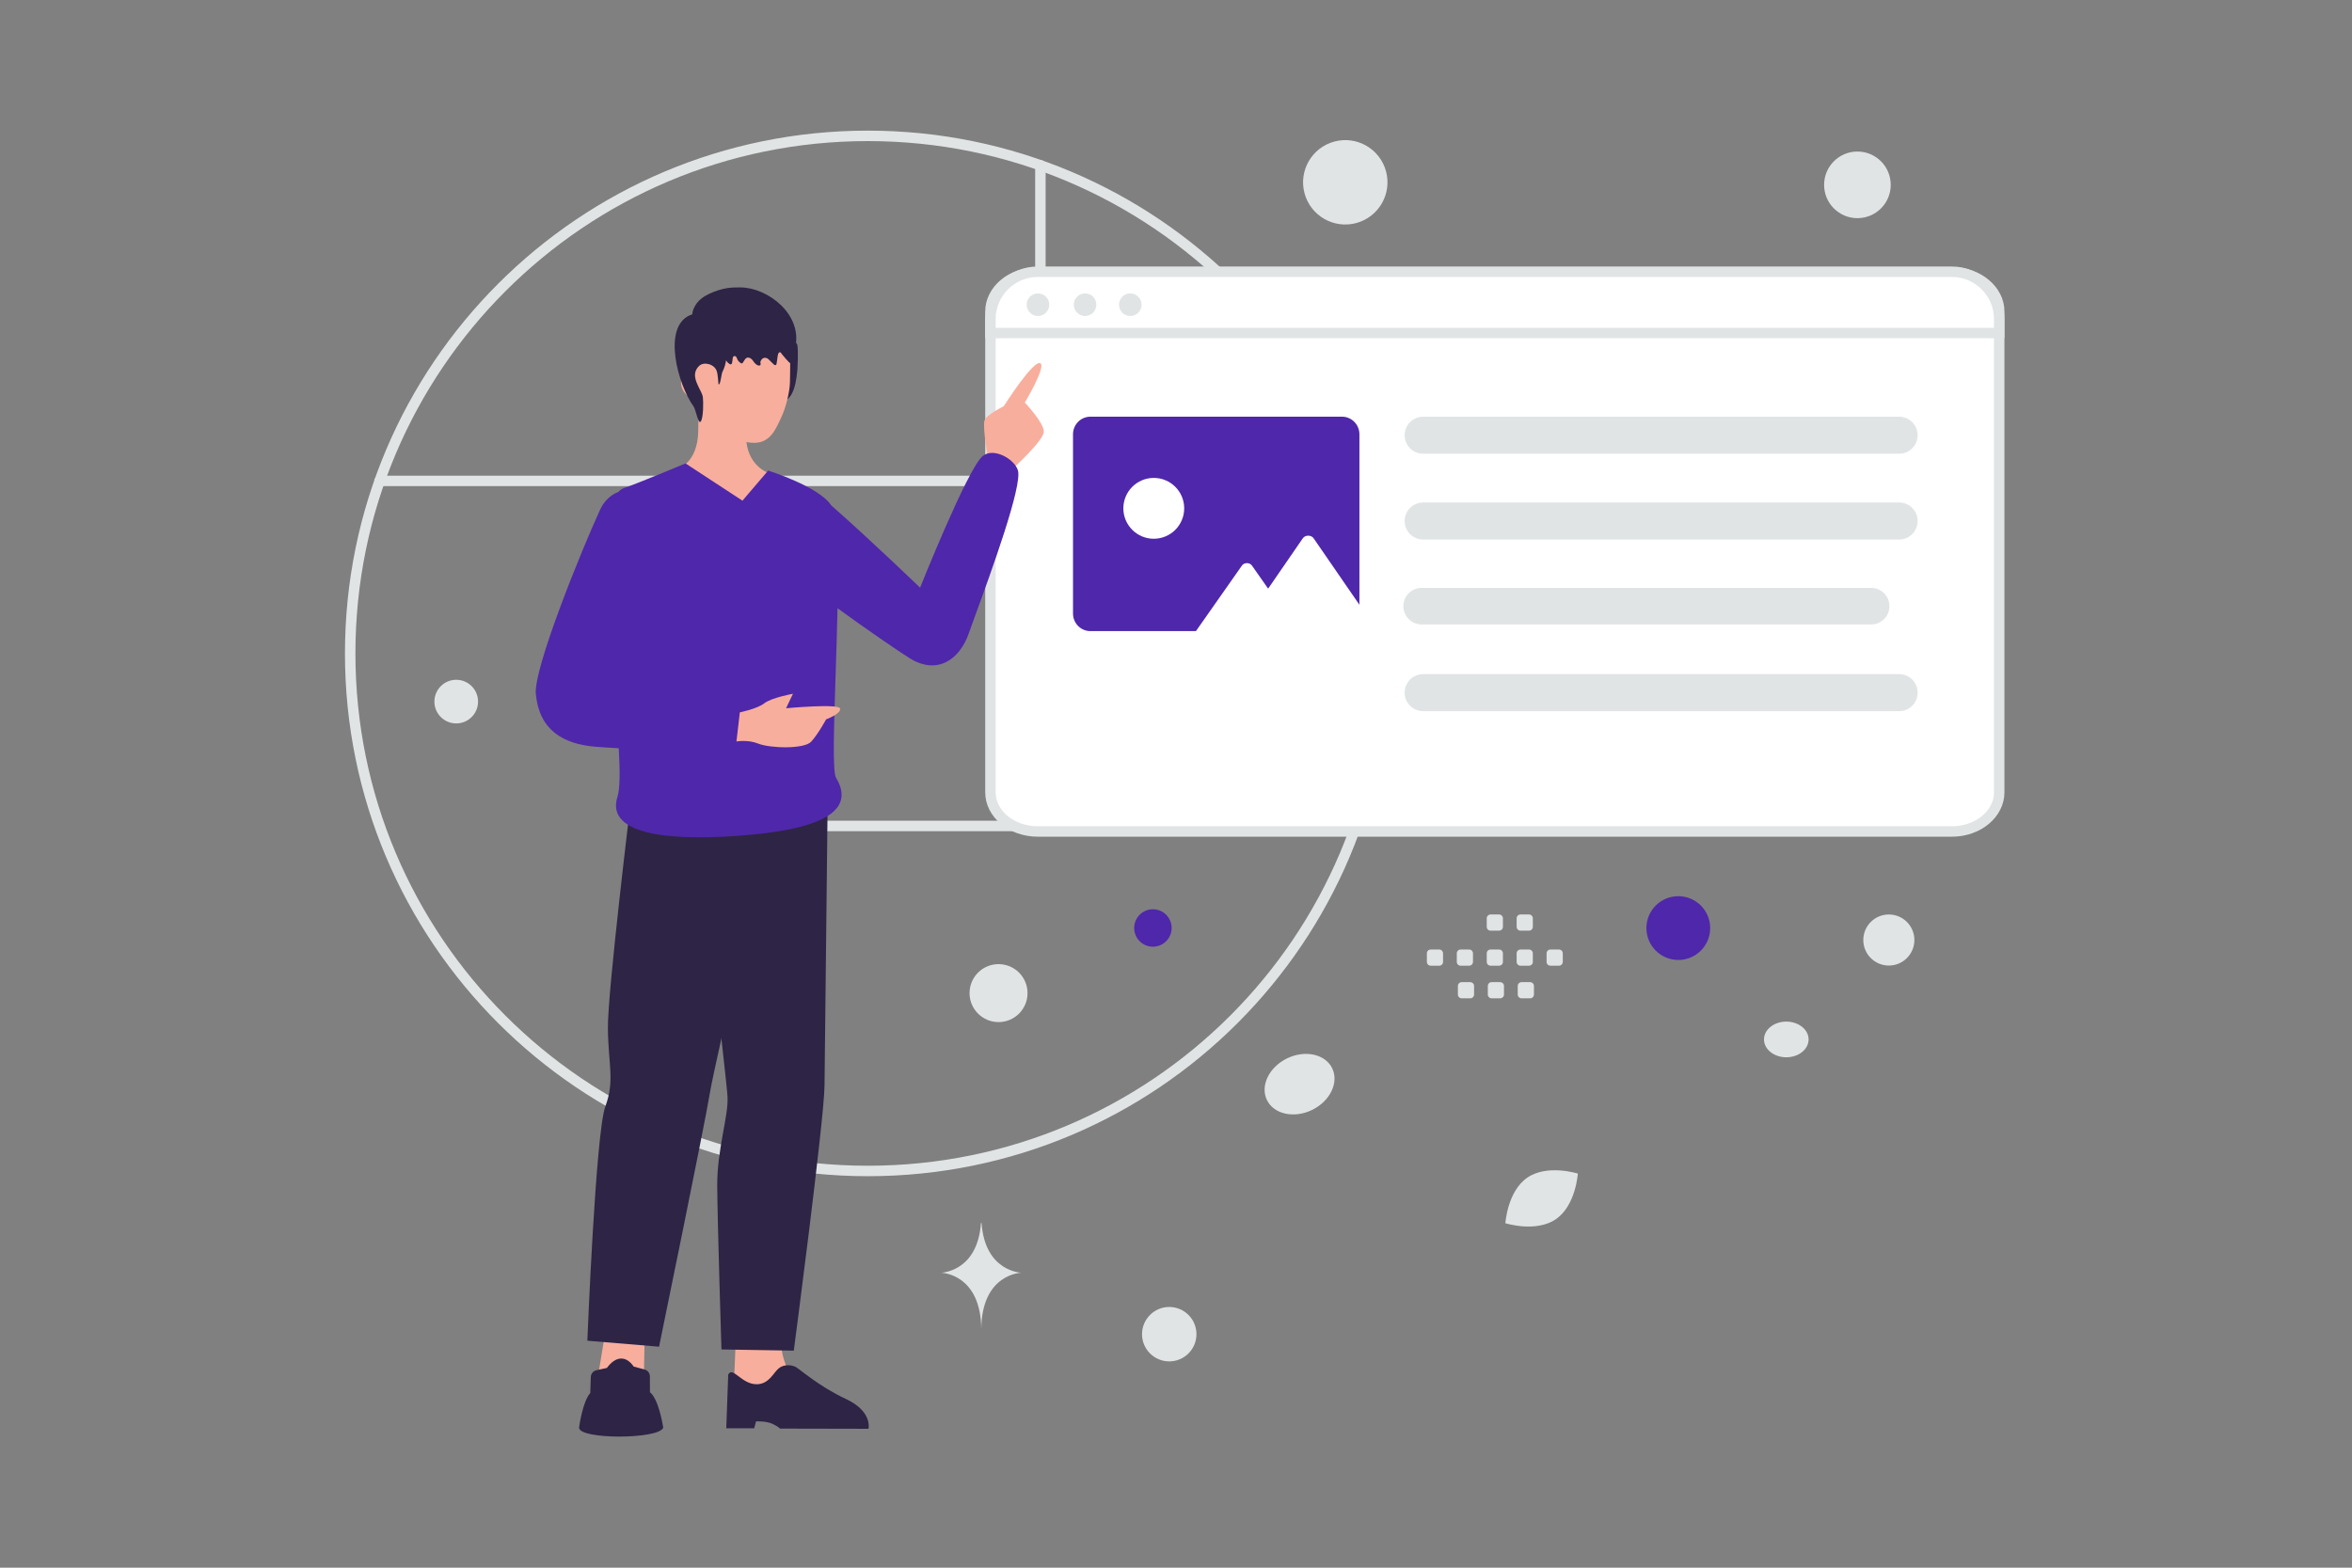 <svg width="900" height="600" viewBox="0 0 900 600" fill="none" xmlns="http://www.w3.org/2000/svg">
<rect x="0" y="0" width="900" height="600" fill="#808080" stroke="none"/>
<g clip-path="url(#clip0_1235_22635)">
<path d="M145.224 184.054H398.11M266.055 316.113H518.94M266.056 436.94V184.055M398.109 316.112V63.227" stroke="#E1E4E5" stroke-width="4" stroke-linecap="round" stroke-linejoin="round"/>
<path d="M332.082 448.165C441.48 448.165 530.165 359.48 530.165 250.082C530.165 140.685 441.48 52 332.082 52C222.685 52 134 140.685 134 250.082C134 359.48 222.685 448.165 332.082 448.165V448.165Z" stroke="#E1E4E5" stroke-width="4" stroke-linecap="round" stroke-linejoin="round"/>
<path d="M746.859 318.23H397.141C386.784 318.23 379 311.234 379 303.304V119.157C379 111.226 386.784 104.23 397.141 104.23H746.859C757.216 104.23 765 111.226 765 119.157V303.304C765 311.234 757.216 318.23 746.859 318.23Z" fill="white" stroke="#E1E4E5" stroke-width="4"/>
<path fill-rule="evenodd" clip-rule="evenodd" d="M410.59 166.215V234.809C410.59 238.533 413.571 241.548 417.253 241.548H457.631L475.256 216.424C476.097 215.226 478.198 215.226 479.038 216.424L485.209 225.222L485.257 225.29L485.299 225.23L498.533 206.014C499.448 204.684 501.742 204.684 502.657 206.014L520.184 231.466V166.215C520.184 162.492 517.195 159.477 513.521 159.477H417.253C413.571 159.477 410.59 162.492 410.59 166.215Z" fill="#4F27AA"/>
<path d="M441.497 206.194C435.068 206.194 429.856 200.982 429.856 194.553C429.856 188.124 435.068 182.912 441.497 182.912C447.926 182.912 453.138 188.124 453.138 194.553C453.138 200.982 447.926 206.194 441.497 206.194Z" fill="white"/>
<path d="M765 127.465H379V122.141C379 112.124 387.124 104 397.141 104H746.859C756.876 104 765 112.124 765 122.141V127.465Z" fill="white" stroke="#E1E4E5" stroke-width="4"/>
<path d="M397.178 120.941C398.325 120.941 399.425 120.485 400.236 119.674C401.047 118.863 401.503 117.763 401.503 116.616C401.503 115.469 401.047 114.369 400.236 113.558C399.425 112.747 398.325 112.291 397.178 112.291C396.031 112.291 394.931 112.747 394.12 113.558C393.309 114.369 392.853 115.469 392.853 116.616C392.853 117.763 393.309 118.863 394.12 119.674C394.931 120.485 396.031 120.941 397.178 120.941ZM415.201 120.941C416.348 120.941 417.448 120.485 418.259 119.674C419.07 118.863 419.526 117.763 419.526 116.616C419.526 115.469 419.07 114.369 418.259 113.558C417.448 112.747 416.348 112.291 415.201 112.291C414.054 112.291 412.954 112.747 412.143 113.558C411.332 114.369 410.876 115.469 410.876 116.616C410.876 117.763 411.332 118.863 412.143 119.674C412.954 120.485 414.054 120.941 415.201 120.941ZM432.503 120.941C433.65 120.941 434.75 120.485 435.561 119.674C436.372 118.863 436.828 117.763 436.828 116.616C436.828 115.469 436.372 114.369 435.561 113.558C434.75 112.747 433.65 112.291 432.503 112.291C431.356 112.291 430.256 112.747 429.445 113.558C428.634 114.369 428.178 115.469 428.178 116.616C428.178 117.763 428.634 118.863 429.445 119.674C430.256 120.485 431.356 120.941 432.503 120.941Z" fill="#E1E4E5"/>
<path d="M726.708 159.477H544.576C540.66 159.477 537.485 162.651 537.485 166.568C537.485 170.484 540.66 173.659 544.576 173.659H726.708C730.624 173.659 733.799 170.484 733.799 166.568C733.799 162.651 730.624 159.477 726.708 159.477Z" fill="#E1E4E5"/>
<path d="M726.708 192.32H544.576C540.66 192.32 537.485 195.495 537.485 199.411C537.485 203.328 540.66 206.502 544.576 206.502H726.708C730.624 206.502 733.799 203.328 733.799 199.411C733.799 195.495 730.624 192.32 726.708 192.32Z" fill="#E1E4E5"/>
<path d="M716 225H544C540.134 225 537 228.134 537 232C537 235.866 540.134 239 544 239H716C719.866 239 723 235.866 723 232C723 228.134 719.866 225 716 225Z" fill="#E1E4E5"/>
<path d="M726.708 258.006H544.576C540.66 258.006 537.485 261.181 537.485 265.097C537.485 269.013 540.66 272.188 544.576 272.188H726.708C730.624 272.188 733.799 269.013 733.799 265.097C733.799 261.181 730.624 258.006 726.708 258.006Z" fill="#E1E4E5"/>
<path d="M292.821 146.397C292.152 149.073 293.04 151.855 294.504 154.193C295.539 155.844 296.986 154.021 299.096 153.729C302.36 153.271 304.426 149.817 305.132 141.4C305.459 135.253 305.305 132.186 304.963 131.649C303.744 129.728 300.608 129.086 298.136 129.271" fill="#2E2445"/>
<path fill-rule="evenodd" clip-rule="evenodd" d="M298.747 512.208C298.747 512.208 298.549 524.847 306.35 529.336C314.151 533.826 326.237 542.169 326.237 542.169L280.26 543.719L281.571 512.094L298.747 512.208Z" fill="#F8AE9D"/>
<path fill-rule="evenodd" clip-rule="evenodd" d="M278.655 526.135L277.907 546.639H288.587L289.319 543.998C289.319 543.998 293.339 543.833 295.663 544.974C298.119 546.181 298.448 546.766 298.448 546.766L332.323 546.837C332.323 546.837 333.994 540.21 323.668 535.417C313.342 530.622 305.824 523.818 304.396 523.121C302.957 522.42 300.055 522.023 298.011 523.672C295.967 525.319 294.351 529.653 289.719 529.789C283.758 529.964 280.334 522.667 278.655 526.135ZM265.453 305.928C265.453 305.928 278.002 412.408 278.392 419.81C278.782 427.212 274.362 439.986 274.448 453.832C274.534 467.677 276.062 516.476 276.062 516.476L303.744 516.927C303.744 516.927 315.378 428.745 315.504 415.522C315.629 402.299 316.696 307.2 316.696 307.2L265.453 305.928Z" fill="#2E2445"/>
<path fill-rule="evenodd" clip-rule="evenodd" d="M231.592 509.987L226.197 542.749L246.085 542.649L246.714 509.473L231.592 509.987Z" fill="#F8AE9D"/>
<path fill-rule="evenodd" clip-rule="evenodd" d="M228.235 524.421C227.637 524.551 227.1 524.876 226.708 525.346C226.317 525.816 226.093 526.403 226.073 527.015L225.871 533.14C223.018 536.312 221.692 545.559 221.583 546.345C221.578 546.382 221.576 546.421 221.578 546.459C221.841 550.963 251.433 550.877 253.705 546.592C253.766 546.467 253.784 546.326 253.756 546.191C253.512 544.678 251.894 535.345 248.707 532.845L248.684 526.788C248.682 526.185 248.482 525.601 248.114 525.123C247.747 524.646 247.233 524.303 246.651 524.147L242.48 523.025C239.573 518.773 235.611 518.924 232.216 523.556L228.235 524.421ZM241.356 306.931C241.356 306.931 232.493 379.579 232.614 393.491C232.734 407.404 235.341 413.514 231.631 423.494C227.92 433.474 224.755 513.134 224.755 513.134L252.195 515.42C252.195 515.42 269.725 430.179 271.631 418.361C273.538 406.542 297.098 305.928 297.098 305.928L241.356 306.931Z" fill="#2E2445"/>
<path fill-rule="evenodd" clip-rule="evenodd" d="M378.186 176.308C378.186 176.308 375.895 163.54 376.719 160.955C377.422 158.72 384.073 155.498 384.073 155.498C384.073 155.498 395.64 137.225 398.171 139.086C400.231 140.594 392.147 154.066 392.147 154.066C392.147 154.066 399.519 161.799 399.416 165.256C399.313 168.713 387.385 179.535 387.385 179.535L378.186 176.308ZM259.301 179.308C259.301 179.308 266.919 177.519 267.183 165.037C267.448 152.554 267.262 148.293 267.262 148.293L285.323 147.99C285.323 147.99 285.505 161.902 285.508 166.934C285.515 177.889 293.651 180.849 293.651 180.849C293.651 180.849 292.975 192.827 277.77 193.682C265.898 194.35 259.301 179.308 259.301 179.308Z" fill="#F8AE9D"/>
<path fill-rule="evenodd" clip-rule="evenodd" d="M265.604 141.986C258.118 141.696 259.339 152.654 267.115 152.64C267.115 152.64 275.473 169.443 288.593 169.487C294.913 169.508 296.977 163.878 298.871 159.926C300.766 155.974 302.156 150.063 302.272 146.443C302.396 142.584 302.412 129.906 302.412 129.906L265.312 129.889L265.604 141.986Z" fill="#F8AE9D"/>
<path fill-rule="evenodd" clip-rule="evenodd" d="M293.936 180.105C293.936 180.105 313.397 186.18 318.083 193.437C333.186 206.705 352.074 224.926 352.074 224.926C352.074 224.926 370.066 179.771 375.947 174.622C379.972 171.1 387.99 175.456 389.484 179.932C391.403 185.681 379.081 219.405 373.261 235.332C372.134 238.418 371.25 240.835 370.762 242.252C367.213 252.548 358.578 258.453 348.071 251.909C343.836 249.271 331.232 240.628 320.478 232.793C320.31 241.025 320.027 249.699 319.758 257.937C319.104 277.952 318.534 295.394 319.903 297.66C326.686 308.894 317.668 316.605 287.811 319.439C257.954 322.272 231.466 319.952 236.272 304.961C237.274 301.836 237.262 295.113 236.762 286.378C233.837 286.222 230.913 286.029 227.993 285.8C215.532 284.818 206.317 279.464 205.032 265.558C204.131 255.821 222.683 210.107 229.639 195.075C231.266 191.558 233.783 189.368 236.633 188.276C237.297 187.536 238.044 187.016 238.884 186.739C243.994 185.055 262.315 177.358 262.315 177.358L284.109 191.617L293.936 180.105ZM234.743 260.574L234.694 260.702L234.755 260.71C234.751 260.665 234.747 260.619 234.743 260.574Z" fill="#4F27AA"/>
<path fill-rule="evenodd" clip-rule="evenodd" d="M283.101 272.64C283.101 272.64 289.748 271.304 292.469 269.168C295.189 267.032 303.428 265.523 303.428 265.523L300.792 271.073C300.792 271.073 320.985 269.178 321.463 271.17C321.942 273.162 316.101 275.328 316.101 275.328C316.101 275.328 313.221 280.707 310.433 283.826C307.795 286.777 294.688 286.426 290.093 284.584C286.123 282.993 281.806 283.788 281.806 283.788L283.101 272.64Z" fill="#F8AE9D"/>
<path d="M267.638 130.405C268.732 131.836 270.66 132.152 272.249 132.435C274.385 132.815 275.441 133.608 276.55 135.735C277.252 137.095 277.954 138.583 279.21 139.319C280.233 139.921 280.202 138.397 280.354 137.22C280.368 137.11 280.39 137 280.418 136.893C280.662 135.951 281.662 136.109 281.951 137.038C282.218 137.879 282.787 138.591 283.511 138.987C283.629 139.052 283.755 139.109 283.88 139.085C284.05 139.06 284.183 138.898 284.294 138.753C284.524 138.45 284.754 138.066 284.99 137.659C285.772 136.315 287.263 136.787 288.136 138.073C288.683 138.874 289.334 139.699 290.228 139.885C290.516 139.95 290.878 139.902 291.011 139.618C291.181 139.271 290.915 138.923 290.959 138.567C290.996 138.235 291.137 138.09 291.292 137.806C291.897 136.714 293.3 136.674 294.155 137.585C294.75 138.217 295.37 138.826 296.014 139.408C296.287 139.651 296.686 139.894 296.96 139.651C297.107 139.521 297.144 139.303 297.174 139.093C297.329 138.065 297.477 137.038 297.632 136.011C297.721 135.436 298.024 134.684 298.541 134.829C298.792 134.902 298.94 135.169 299.08 135.412C299.25 135.719 302.287 139.222 302.347 138.955C302.819 136.965 303.787 135.153 304.26 133.163C307.32 120.357 293.745 110.059 283.378 110.003C281.072 109.987 278.966 110.025 276.727 110.567C274.34 111.149 271.82 112.074 269.655 113.376C266.618 115.196 264.32 118.505 264.911 122.453" fill="#2E2445"/>
<path d="M276.068 126.265C277.53 127.937 277.917 130.29 278.053 132.512C278.254 135.863 277.982 139.345 276.448 142.32C276.011 143.167 275.688 147.358 275.015 147.127C274.8 147.054 274.836 143.804 274.27 142.052C273.395 139.338 269.368 138.303 267.555 140.018C264.659 142.747 266.358 146.062 267.318 148.125C267.891 149.37 268.802 150.768 268.959 152.085C269.153 153.771 269.21 159.917 268.121 161.35C267.211 162.552 266.243 156.747 265.419 155.603C259.321 147.083 253.473 125.389 263.886 120.684C265.469 119.968 270.357 119.599 271.84 120.511" fill="#2E2445"/>
<path fill-rule="evenodd" clip-rule="evenodd" d="M547.442 363.413H550.744C551.543 363.413 552.185 364.063 552.185 364.854V368.157C552.185 368.955 551.536 369.598 550.744 369.598H547.442C547.06 369.597 546.694 369.444 546.424 369.175C546.154 368.905 546.002 368.539 546 368.157V364.854C546 364.665 546.037 364.477 546.109 364.302C546.181 364.127 546.288 363.968 546.422 363.834C546.556 363.7 546.715 363.594 546.89 363.522C547.065 363.449 547.253 363.412 547.442 363.413ZM558.891 363.413H562.194C562.986 363.413 563.635 364.063 563.635 364.854V368.157C563.635 368.955 562.986 369.598 562.194 369.598H558.891C558.509 369.597 558.143 369.444 557.874 369.175C557.604 368.905 557.451 368.539 557.45 368.157V364.854C557.45 364.063 558.1 363.413 558.891 363.413ZM570.349 363.413H573.651C574.443 363.413 575.093 364.063 575.093 364.854V368.157C575.093 368.955 574.443 369.598 573.651 369.598H570.349C569.967 369.597 569.601 369.444 569.331 369.175C569.061 368.905 568.909 368.539 568.907 368.157V364.854C568.907 364.665 568.944 364.477 569.017 364.302C569.089 364.127 569.195 363.968 569.329 363.834C569.463 363.701 569.622 363.594 569.797 363.522C569.972 363.45 570.16 363.413 570.349 363.413ZM581.799 363.413H585.101C585.893 363.413 586.542 364.063 586.542 364.854V368.157C586.542 368.955 585.893 369.598 585.101 369.598H581.799C581.416 369.598 581.048 369.447 580.777 369.177C580.505 368.907 580.352 368.54 580.35 368.157V364.854C580.354 364.472 580.509 364.107 580.78 363.837C581.051 363.568 581.417 363.415 581.799 363.413ZM593.249 363.413H596.552C597.35 363.413 598 364.062 598 364.854V368.156C598 368.955 597.35 369.598 596.552 369.598H593.249C592.458 369.598 591.808 368.948 591.808 368.156V364.854C591.808 364.062 592.458 363.413 593.249 363.413ZM559.311 375.899H562.614C563.406 375.899 564.055 376.548 564.055 377.34V380.649C564.055 381.441 563.406 382.091 562.614 382.091H559.311C558.513 382.091 557.87 381.441 557.87 380.649V377.347C557.869 377.157 557.905 376.969 557.977 376.793C558.049 376.618 558.155 376.458 558.289 376.323C558.423 376.189 558.582 376.082 558.758 376.009C558.933 375.936 559.121 375.899 559.311 375.899ZM570.761 375.899H574.064C574.855 375.899 575.505 376.548 575.505 377.34V380.649C575.505 381.441 574.855 382.091 574.064 382.091H570.761C569.969 382.091 569.32 381.441 569.32 380.649V377.347C569.319 377.157 569.355 376.969 569.427 376.793C569.499 376.618 569.605 376.458 569.739 376.323C569.873 376.189 570.032 376.082 570.208 376.009C570.383 375.936 570.571 375.899 570.761 375.899ZM582.212 375.899H585.514C586.313 375.899 586.963 376.548 586.963 377.34V380.649C586.961 381.032 586.807 381.399 586.536 381.669C586.264 381.939 585.897 382.091 585.514 382.091H582.212C581.42 382.091 580.77 381.441 580.77 380.649V377.347C580.77 376.548 581.42 375.899 582.212 375.899ZM570.349 350H573.651C574.443 350 575.093 350.65 575.093 351.441V354.744C575.093 355.542 574.443 356.185 573.651 356.185H570.349C569.967 356.184 569.601 356.031 569.331 355.762C569.061 355.492 568.909 355.126 568.907 354.744V351.441C568.907 351.252 568.944 351.064 569.017 350.889C569.089 350.714 569.195 350.555 569.329 350.421C569.463 350.288 569.622 350.181 569.797 350.109C569.972 350.037 570.16 350 570.349 350ZM581.799 350H585.101C585.893 350 586.542 350.65 586.542 351.441V354.744C586.542 355.542 585.893 356.185 585.101 356.185H581.799C581.416 356.185 581.048 356.034 580.777 355.764C580.505 355.494 580.352 355.127 580.35 354.744V351.441C580.354 351.059 580.509 350.694 580.78 350.424C581.051 350.155 581.417 350.002 581.799 350Z" fill="#E1E4E5"/>
<path d="M595.349 466.626C603.004 461.383 603.761 449.166 603.761 449.166C603.761 449.166 592.104 445.458 584.451 450.707C576.795 455.95 576.036 468.16 576.036 468.16C576.036 468.16 587.693 471.869 595.349 466.626Z" fill="#E1E4E5"/>
<path d="M441.166 348C437.208 348 434 351.208 434 355.166C434 359.124 437.208 362.332 441.166 362.332C445.124 362.332 448.332 359.124 448.332 355.166C448.332 351.208 445.124 348 441.166 348Z" fill="#4F27AA"/>
<path d="M642.204 367.408C635.464 367.408 630 361.944 630 355.204C630 348.464 635.464 343 642.204 343C648.944 343 654.408 348.464 654.408 355.204C654.408 361.944 648.944 367.408 642.204 367.408Z" fill="#4F27AA"/>
<path d="M722.772 369.544C717.375 369.544 713 365.169 713 359.772C713 354.375 717.375 350 722.772 350C728.169 350 732.544 354.375 732.544 359.772C732.544 365.169 728.169 369.544 722.772 369.544Z" fill="#E1E4E5"/>
<path d="M447.414 521.043C441.664 521.043 437.002 516.381 437.002 510.631C437.002 504.88 441.664 500.219 447.414 500.219C453.164 500.219 457.826 504.88 457.826 510.631C457.826 516.381 453.164 521.043 447.414 521.043Z" fill="#E1E4E5"/>
<path d="M174.578 276.874C169.966 276.874 166.227 273.135 166.227 268.523C166.227 263.911 169.966 260.172 174.578 260.172C179.19 260.172 182.929 263.911 182.929 268.523C182.929 273.135 179.19 276.874 174.578 276.874Z" fill="#E1E4E5"/>
<path d="M710.747 83.494C703.707 83.494 698 77.787 698 70.747C698 63.707 703.707 58 710.747 58C717.787 58 723.494 63.707 723.494 70.747C723.494 77.787 717.787 83.494 710.747 83.494Z" fill="#E1E4E5"/>
<path d="M382.092 391.184C375.966 391.184 371 386.218 371 380.092C371 373.966 375.966 369 382.092 369C388.218 369 393.184 373.966 393.184 380.092C393.184 386.218 388.218 391.184 382.092 391.184Z" fill="#E1E4E5"/>
<path d="M683.532 404.652C678.82 404.652 675 401.596 675 397.826C675 394.056 678.82 391 683.532 391C688.244 391 692.064 394.056 692.064 397.826C692.064 401.596 688.244 404.652 683.532 404.652Z" fill="#E1E4E5"/>
<path d="M502.09 424.795C495.197 428.158 487.457 426.472 484.802 421.03C482.147 415.588 485.582 408.45 492.475 405.087C499.368 401.724 507.108 403.41 509.763 408.852C512.418 414.294 508.983 421.432 502.09 424.795Z" fill="#E1E4E5"/>
<path d="M530.373 65.598C532.681 74.212 527.569 83.066 518.955 85.374C510.341 87.682 501.487 82.57 499.179 73.956C496.871 65.342 501.983 56.488 510.597 54.18C519.21 51.872 528.064 56.984 530.373 65.598Z" fill="#E1E4E5"/>
<path d="M375.371 468.088H375.594C376.916 486.815 390.843 487.104 390.843 487.104C390.843 487.104 375.485 487.404 375.485 509.043C375.485 487.404 360.127 487.104 360.127 487.104C360.127 487.104 374.049 486.815 375.371 468.088Z" fill="#E1E4E5"/>
</g>
<defs>
<clipPath id="clip0_1235_22635">
<rect width="900" height="600" fill="white"/>
</clipPath>
</defs>
</svg>
